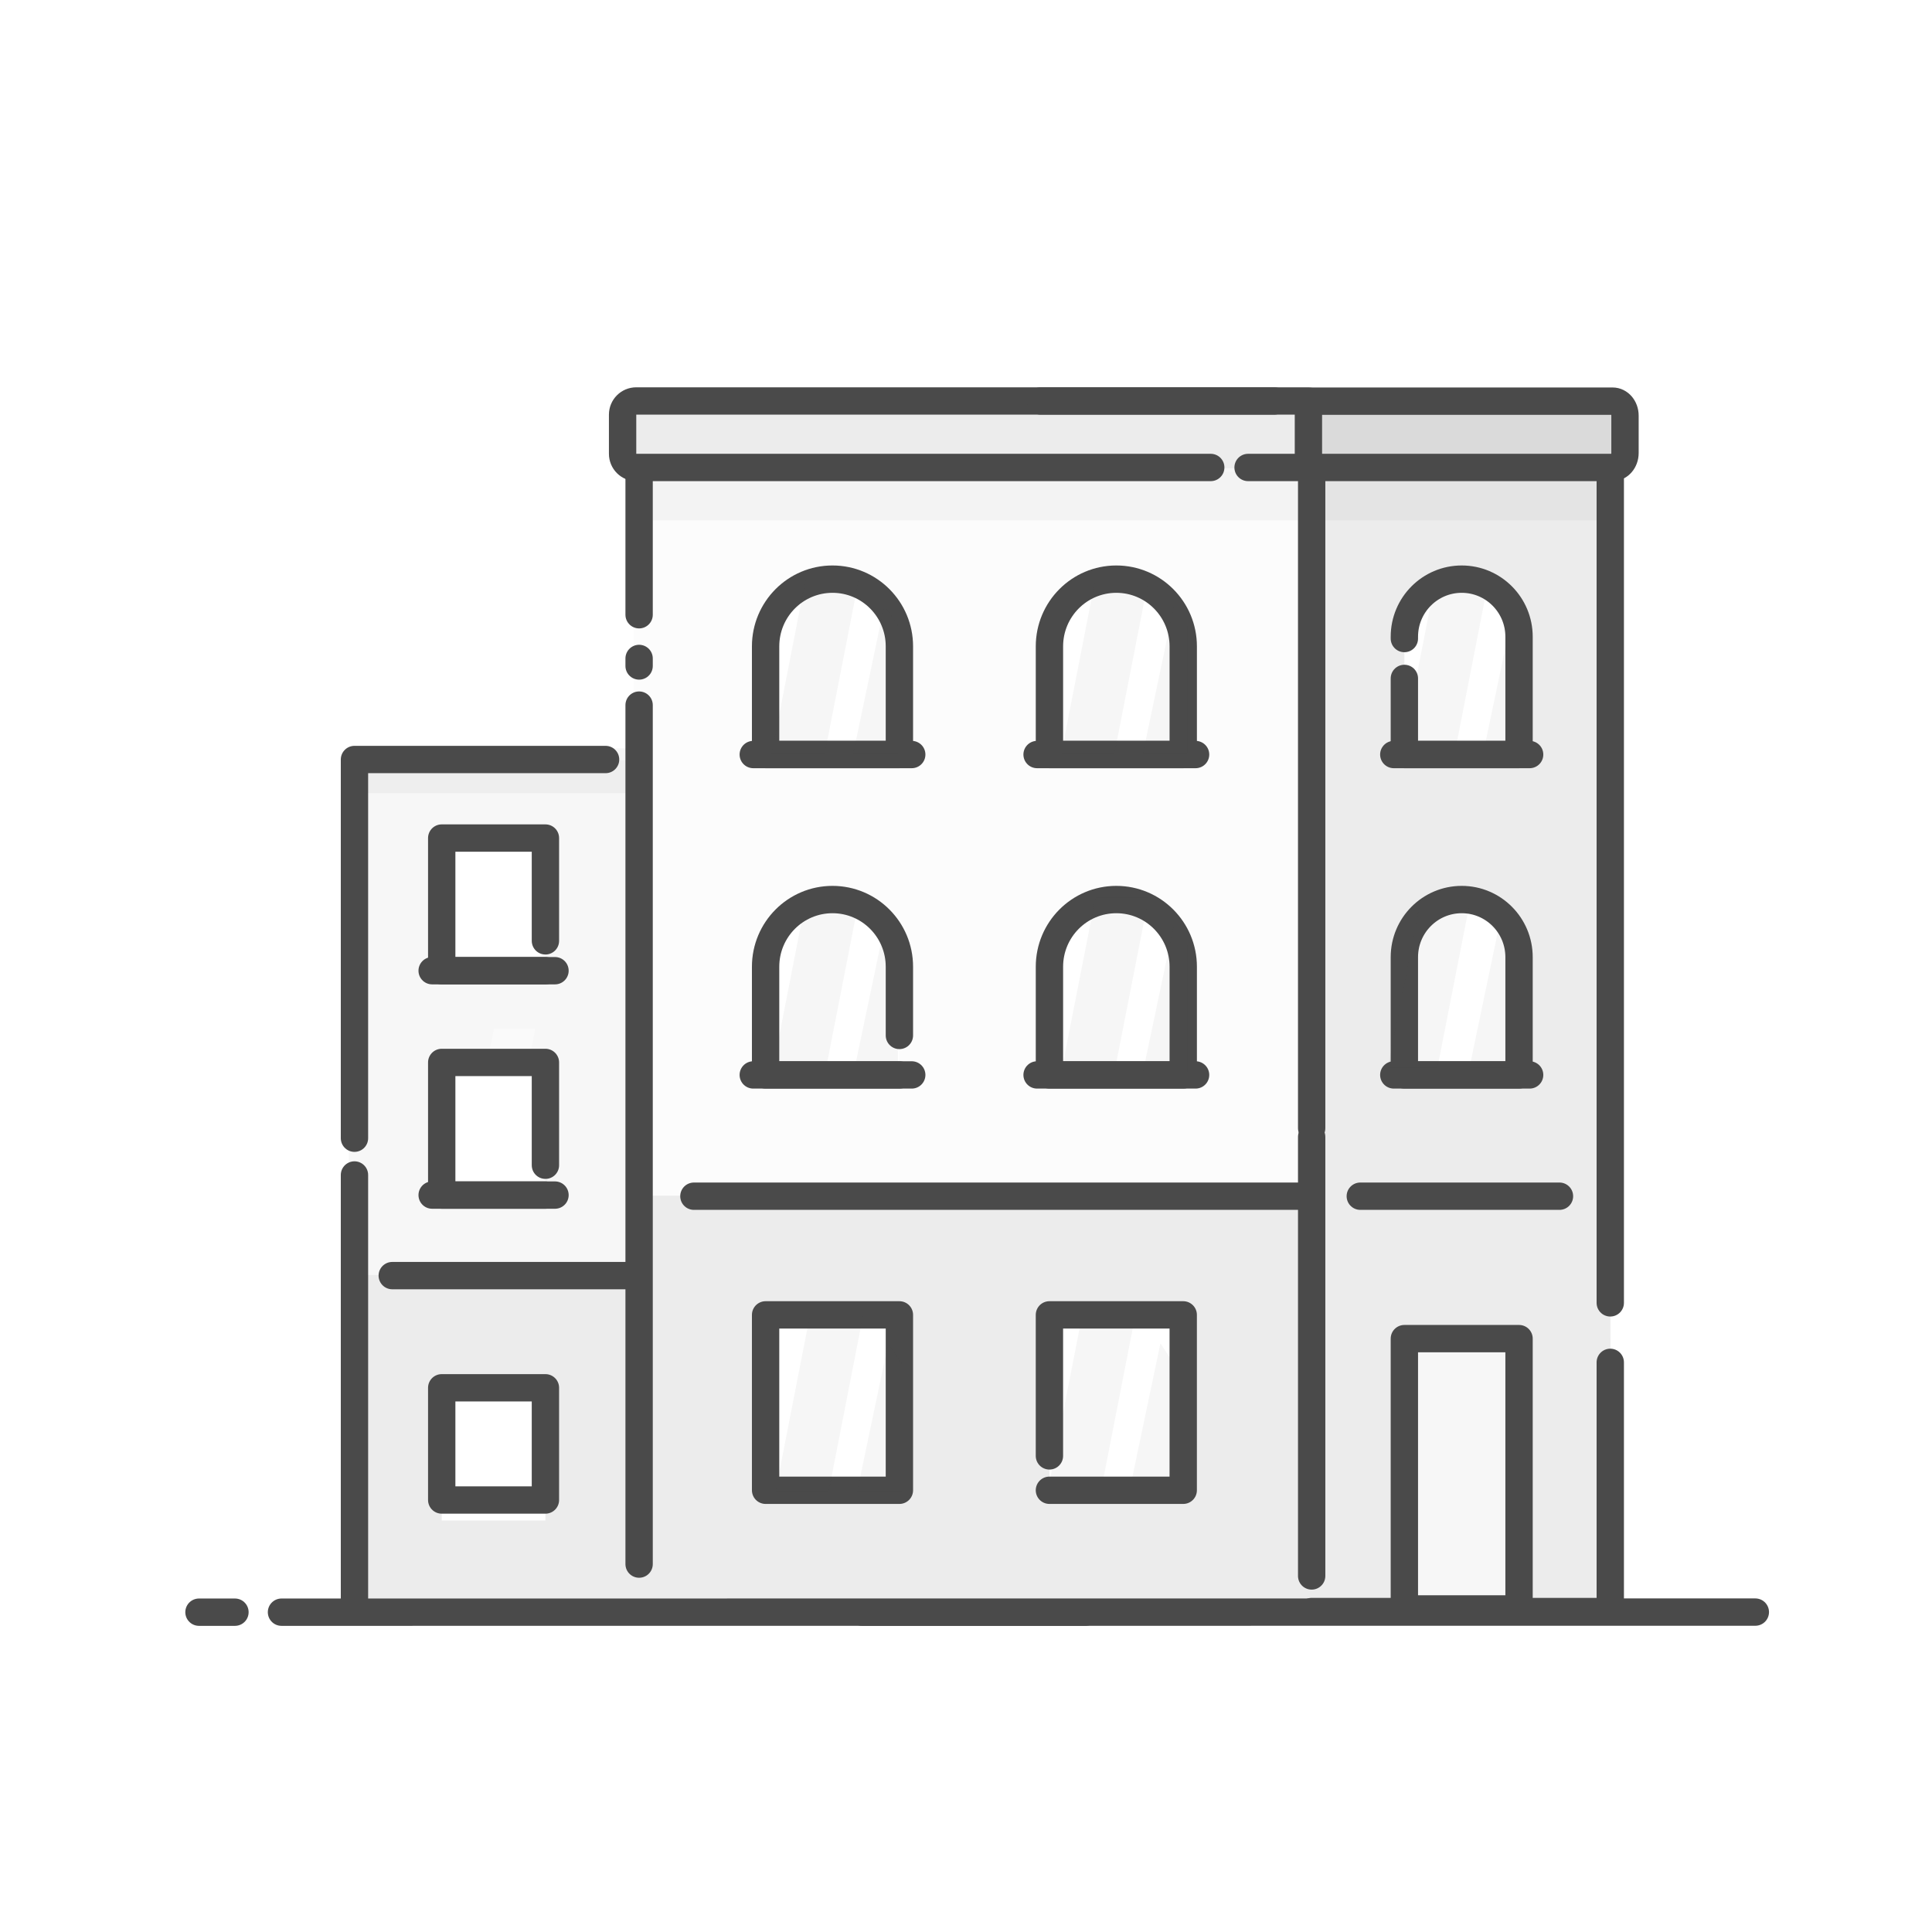 <svg width="106" height="106" viewBox="0 0 106 106" fill="none" xmlns="http://www.w3.org/2000/svg">
<path d="M106 0H0V106H106V0Z" fill="white"/>
<path d="M47.309 70.707V88.453H59.555L59.496 41.671H47.309V69.249V70.707Z" fill="#ECECEC"/>
<path d="M19.142 64.516V88.453H47.309V41.671L19.142 41.76V62.292" fill="#F7F7F7"/>
<path fill-rule="evenodd" clip-rule="evenodd" d="M19.157 69.951V88.418H88.348V69.951H24.72H19.157Z" fill="#ECECEC"/>
<path d="M35.118 69.987H21.521" stroke="#4A4A4A" stroke-width="1.5" stroke-linecap="round" stroke-linejoin="round"/>
<path fill-rule="evenodd" clip-rule="evenodd" d="M36.551 53.258H42.242V48.838C42.242 47.26 40.968 45.98 39.397 45.98C37.825 45.98 36.551 47.26 36.551 48.838V53.258Z" fill="#ECECEC"/>
<path opacity="0.428" d="M41.684 45.98L40.225 53.259H37.964L39.423 45.98H41.684Z" fill="white"/>
<path fill-rule="evenodd" clip-rule="evenodd" d="M36.551 53.258H42.242V48.838C42.242 47.26 40.968 45.98 39.397 45.98C37.825 45.98 36.551 47.26 36.551 48.838V53.258Z" stroke="#4A4A4A" stroke-width="1.5" stroke-linecap="round" stroke-linejoin="round"/>
<path d="M36.027 53.258H42.767" stroke="#4A4A4A" stroke-width="1.5" stroke-linecap="round" stroke-linejoin="round"/>
<path fill-rule="evenodd" clip-rule="evenodd" d="M35.675 53.401H43.023V54.037C43.023 54.411 42.748 54.728 42.379 54.779L36.525 55.602C36.117 55.659 35.739 55.373 35.682 54.963C35.677 54.928 35.675 54.894 35.675 54.859V53.401Z" fill="#4A4A4A" fill-opacity="0.08"/>
<path fill-rule="evenodd" clip-rule="evenodd" d="M24.235 53.258H29.925V45.98H24.235V53.258Z" fill="white"/>
<path opacity="0.428" d="M29.367 56.445L27.908 63.724H25.647L27.106 56.445H29.367Z" fill="white"/>
<path d="M29.925 51.62V45.98H24.235V53.258H29.925" stroke="#4A4A4A" stroke-width="1.5" stroke-linecap="round" stroke-linejoin="round"/>
<path d="M23.71 53.258H30.45" stroke="#4A4A4A" stroke-width="1.5" stroke-linecap="round" stroke-linejoin="round"/>
<path fill-rule="evenodd" clip-rule="evenodd" d="M24.235 65.569H29.925V58.291H24.235V65.569Z" fill="white"/>
<path d="M29.925 63.931V58.291H24.235V65.569H29.925" stroke="#4A4A4A" stroke-width="1.5" stroke-linecap="round" stroke-linejoin="round"/>
<path d="M23.71 65.569H30.45" stroke="#4A4A4A" stroke-width="1.5" stroke-linecap="round" stroke-linejoin="round"/>
<path fill-rule="evenodd" clip-rule="evenodd" d="M24.235 83.42H29.925V76.142H24.235V83.42Z" fill="white"/>
<path fill-rule="evenodd" clip-rule="evenodd" d="M29.925 76.142H24.235V82.298H29.925V76.142Z" stroke="#4A4A4A" stroke-width="1.5" stroke-linecap="round" stroke-linejoin="round"/>
<path fill-rule="evenodd" clip-rule="evenodd" d="M36.551 66.185H42.242V61.764C42.242 60.186 40.968 58.907 39.397 58.907C37.825 58.907 36.551 60.186 36.551 61.764V66.185Z" fill="#ECECEC"/>
<path opacity="0.428" d="M41.684 58.907L40.225 66.186H37.964L39.423 58.907H41.684Z" fill="white"/>
<path fill-rule="evenodd" clip-rule="evenodd" d="M36.551 66.185H42.242V61.764C42.242 60.186 40.968 58.907 39.397 58.907C37.825 58.907 36.551 60.186 36.551 61.764V66.185Z" stroke="#4A4A4A" stroke-width="1.5" stroke-linecap="round" stroke-linejoin="round"/>
<path d="M36.027 66.185H42.767" stroke="#4A4A4A" stroke-width="1.5" stroke-linecap="round" stroke-linejoin="round"/>
<path fill-rule="evenodd" clip-rule="evenodd" d="M35.675 66.327H43.023V66.963C43.023 67.337 42.748 67.654 42.379 67.706L36.525 68.528C36.117 68.585 35.739 68.299 35.682 67.889C35.677 67.855 35.675 67.82 35.675 67.785V66.327Z" fill="#4A4A4A" fill-opacity="0.08"/>
<path fill-rule="evenodd" clip-rule="evenodd" d="M51.194 83.42H55.746V76.142H51.194V83.42Z" fill="#DADADA"/>
<path fill-rule="evenodd" clip-rule="evenodd" d="M51.194 88.345H55.746V77.877C55.746 77.463 55.412 77.127 55 77.127H51.941C51.528 77.127 51.194 77.463 51.194 77.877V88.345Z" fill="#ECECEC" stroke="#4A4A4A" stroke-width="1.5" stroke-linecap="round" stroke-linejoin="round"/>
<path fill-rule="evenodd" clip-rule="evenodd" d="M36.629 83.42H42.162V76.142H36.629V83.42Z" fill="#F7F7F7"/>
<path opacity="0.428" d="M41.62 76.142L40.201 83.421H38.002L39.421 76.142H41.62Z" fill="white"/>
<path d="M36.629 83.42H41.415C41.827 83.42 42.162 83.085 42.162 82.671V76.892C42.162 76.478 41.827 76.142 41.415 76.142H37.376C36.964 76.142 36.629 76.478 36.629 76.892V81.994" stroke="#4A4A4A" stroke-width="1.5" stroke-linecap="round" stroke-linejoin="round"/>
<path fill-rule="evenodd" clip-rule="evenodd" d="M51.101 53.258H55.843V48.361C55.843 47.046 54.782 45.98 53.472 45.98C52.163 45.98 51.101 47.046 51.101 48.361V53.258Z" fill="#ECECEC"/>
<path opacity="0.428" d="M55.378 45.98L54.162 53.259H52.278L53.494 45.98H55.378Z" fill="white"/>
<path d="M51.101 50.1V53.258H55.843V48.361C55.843 47.046 54.782 45.98 53.472 45.98C52.163 45.98 51.101 47.046 51.101 48.361V48.445" stroke="#4A4A4A" stroke-width="1.5" stroke-linecap="round" stroke-linejoin="round"/>
<path d="M50.664 53.258H56.281" stroke="#4A4A4A" stroke-width="1.5" stroke-linecap="round" stroke-linejoin="round"/>
<path fill-rule="evenodd" clip-rule="evenodd" d="M50.37 53.401H56.493V54.054C56.493 54.421 56.23 54.733 55.87 54.794L51.24 55.574C50.834 55.643 50.449 55.367 50.38 54.959C50.374 54.918 50.37 54.876 50.37 54.835V53.401Z" fill="#4A4A4A" fill-opacity="0.08"/>
<path fill-rule="evenodd" clip-rule="evenodd" d="M51.101 66.185H55.843V61.288C55.843 59.973 54.782 58.907 53.472 58.907C52.163 58.907 51.101 59.973 51.101 61.288V66.185Z" fill="#ECECEC"/>
<path opacity="0.428" d="M55.378 58.907L54.162 66.186H52.278L53.494 58.907H55.378Z" fill="white"/>
<path fill-rule="evenodd" clip-rule="evenodd" d="M51.101 66.185H55.843V61.288C55.843 59.973 54.782 58.907 53.472 58.907C52.163 58.907 51.101 59.973 51.101 61.288V66.185Z" stroke="#4A4A4A" stroke-width="1.5" stroke-linecap="round" stroke-linejoin="round"/>
<path d="M50.664 66.185H56.281" stroke="#4A4A4A" stroke-width="1.5" stroke-linecap="round" stroke-linejoin="round"/>
<path fill-rule="evenodd" clip-rule="evenodd" d="M50.37 66.327H56.493V66.981C56.493 67.347 56.23 67.66 55.87 67.721L51.24 68.501C50.834 68.569 50.449 68.294 50.38 67.885C50.374 67.844 50.37 67.803 50.37 67.761V66.327Z" fill="#4A4A4A" fill-opacity="0.08"/>
<path d="M59.555 41.346L47.921 41.381" stroke="#4A4A4A" stroke-width="1.5" stroke-linecap="round" stroke-linejoin="round"/>
<path opacity="0.616" fill-rule="evenodd" clip-rule="evenodd" d="M47.309 43.518H19.142V41.056H47.309V43.518Z" fill="#4A4A4A" fill-opacity="0.08"/>
<path d="M19.448 41.671V62.448M19.448 64.466V88.274M19.467 41.671H33.225" stroke="#4A4A4A" stroke-width="1.5" stroke-linecap="round" stroke-linejoin="round"/>
<path fill-rule="evenodd" clip-rule="evenodd" d="M48.063 42.112V38.897H56.557H59.327V42.112H48.063Z" fill="#DADADA"/>
<path d="M46.926 38.601H59.267C59.547 38.601 59.775 38.889 59.775 39.243V40.907C59.775 41.262 59.547 41.549 59.267 41.549H46.926" stroke="#4A4A4A" stroke-width="1.5" stroke-linecap="round" stroke-linejoin="round"/>
<path d="M46.882 41.55C47.281 41.55 47.604 41.225 47.604 40.825V39.343C47.604 38.929 47.27 38.594 46.858 38.594H35.728" stroke="#4A4A4A" stroke-width="1.5" stroke-linecap="round" stroke-linejoin="round"/>
<path opacity="0.616" fill-rule="evenodd" clip-rule="evenodd" d="M59.555 43.518H47.309V41.056H59.555V43.518Z" fill="#4A4A4A" fill-opacity="0.08"/>
<path d="M57.106 71.526H49.146" stroke="#4A4A4A" stroke-width="1.5" stroke-linecap="round" stroke-linejoin="round"/>
<path d="M47.309 41.671V68.653M59.555 75.808V42M47.309 88.453H59.555V78.245L47.309 88.453Z" stroke="#4A4A4A" stroke-width="1.5" stroke-linecap="round" stroke-linejoin="round"/>
<path d="M47.003 68.756V86.607" stroke="#4A4A4A" stroke-width="1.5" stroke-linecap="round" stroke-linejoin="round"/>
<path d="M71.965 64.499V88.175H88.348L88.269 25.761H71.965V62.554V64.499Z" fill="#ECECEC"/>
<path d="M34.78 43.673V65.631H72.019V25.869L34.78 25.938V41.94" fill="#FCFCFC"/>
<path fill-rule="evenodd" clip-rule="evenodd" d="M42.005 41.398H49.346V35.462C49.346 33.426 47.703 31.775 45.675 31.775C43.648 31.775 42.005 33.426 42.005 35.462V41.398Z" fill="white"/>
<path fill-rule="evenodd" clip-rule="evenodd" d="M42.005 41.398H49.346V35.462C49.346 33.426 47.703 31.775 45.675 31.775C43.648 31.775 42.005 33.426 42.005 35.462V41.398Z" stroke="#4A4A4A" stroke-width="1.5" stroke-linecap="round" stroke-linejoin="round"/>
<path d="M41.328 41.398H50.023" stroke="#4A4A4A" stroke-width="1.5" stroke-linecap="round" stroke-linejoin="round"/>
<path fill-rule="evenodd" clip-rule="evenodd" d="M57.578 41.398H64.919V35.462C64.919 33.426 63.275 31.775 61.248 31.775C59.221 31.775 57.578 33.426 57.578 35.462V41.398Z" fill="white"/>
<path fill-rule="evenodd" clip-rule="evenodd" d="M57.578 41.398H64.919V35.462C64.919 33.426 63.275 31.775 61.248 31.775C59.221 31.775 57.578 33.426 57.578 35.462V41.398Z" stroke="#4A4A4A" stroke-width="1.5" stroke-linecap="round" stroke-linejoin="round"/>
<path d="M56.9 41.398H65.596" stroke="#4A4A4A" stroke-width="1.5" stroke-linecap="round" stroke-linejoin="round"/>
<path fill-rule="evenodd" clip-rule="evenodd" d="M42.005 58.976H49.346V53.04C49.346 51.004 47.703 49.354 45.675 49.354C43.648 49.354 42.005 51.004 42.005 53.04V58.976Z" fill="white"/>
<path opacity="0.05" d="M47.133 49.354L45.25 58.977H42.333L44.216 49.354H47.133Z" fill="#4A4A4A"/>
<path opacity="0.05" d="M47.133 31.722L45.25 41.346H42.333L44.216 31.722H47.133Z" fill="#4A4A4A"/>
<path opacity="0.05" d="M63.027 31.722L61.144 41.346H58.227L60.109 31.722H63.027Z" fill="#4A4A4A"/>
<path opacity="0.05" d="M49.267 51.968V58.977H46.813L48.52 50.843L49.267 51.968Z" fill="#4A4A4A"/>
<path opacity="0.05" d="M49.267 34.336V41.346H46.813L48.52 33.211L49.267 34.336Z" fill="#4A4A4A"/>
<path opacity="0.05" d="M65.16 34.336V41.346H62.707L64.414 33.211L65.16 34.336Z" fill="#4A4A4A"/>
<path d="M49.346 56.81V53.04C49.346 51.004 47.703 49.354 45.675 49.354C43.648 49.354 42.005 51.004 42.005 53.04V58.976H49.346" stroke="#4A4A4A" stroke-width="1.5" stroke-linecap="round" stroke-linejoin="round"/>
<path d="M41.328 58.976H50.023" stroke="#4A4A4A" stroke-width="1.5" stroke-linecap="round" stroke-linejoin="round"/>
<path fill-rule="evenodd" clip-rule="evenodd" d="M57.578 58.976H64.919V53.04C64.919 51.004 63.275 49.354 61.248 49.354C59.221 49.354 57.578 51.004 57.578 53.04V58.976Z" fill="white"/>
<path fill-rule="evenodd" clip-rule="evenodd" d="M57.578 58.976H64.919V53.04C64.919 51.004 63.275 49.354 61.248 49.354C59.221 49.354 57.578 51.004 57.578 53.04V58.976Z" stroke="#4A4A4A" stroke-width="1.5" stroke-linecap="round" stroke-linejoin="round"/>
<path d="M56.9 58.976H65.596" stroke="#4A4A4A" stroke-width="1.5" stroke-linecap="round" stroke-linejoin="round"/>
<path fill-rule="evenodd" clip-rule="evenodd" d="M35.118 65.63V88.418H88.348V65.63H39.398H35.118Z" fill="#ECECEC"/>
<path fill-rule="evenodd" clip-rule="evenodd" d="M42.005 81.764H49.346V72.141H42.005V81.764Z" fill="#ECECEC"/>
<path opacity="0.428" d="M48.626 72.141L46.743 81.765H43.826L45.709 72.141H48.626Z" fill="white"/>
<path fill-rule="evenodd" clip-rule="evenodd" d="M42.005 81.764H49.346V72.141H42.005V81.764Z" fill="white" stroke="#4A4A4A" stroke-width="1.5" stroke-linecap="round" stroke-linejoin="round"/>
<path opacity="0.05" d="M47.346 72.214L45.464 81.838H42.547L44.429 72.214H47.346Z" fill="#4A4A4A"/>
<path opacity="0.05" d="M49.48 74.829V81.838H47.027L48.733 73.704L49.48 74.829Z" fill="#4A4A4A"/>
<path fill-rule="evenodd" clip-rule="evenodd" d="M77.051 88.274H83.343V73.444H77.051V88.274Z" fill="#F7F7F7" stroke="#4A4A4A" stroke-width="1.5" stroke-linecap="round" stroke-linejoin="round"/>
<path fill-rule="evenodd" clip-rule="evenodd" d="M57.577 81.764H64.918V72.141H57.577V81.764Z" fill="white"/>
<path opacity="0.05" d="M62.28 72.214L60.397 81.838H57.48L59.363 72.214H62.28Z" fill="#4A4A4A"/>
<path opacity="0.05" d="M64.414 74.829V81.838H61.96L63.667 73.704L64.414 74.829Z" fill="#4A4A4A"/>
<path d="M57.577 81.764H64.918V72.141H57.577V79.878" stroke="#4A4A4A" stroke-width="1.5" stroke-linecap="round" stroke-linejoin="round"/>
<path fill-rule="evenodd" clip-rule="evenodd" d="M77.051 41.398H83.343V34.935C83.343 33.19 81.935 31.775 80.197 31.775C78.46 31.775 77.051 33.19 77.051 34.935V41.398Z" fill="white"/>
<path opacity="0.05" d="M81.693 31.722L79.81 41.346H76.893L78.776 31.722H81.693Z" fill="#4A4A4A"/>
<path opacity="0.05" d="M83.827 34.336V41.346H81.373L83.08 33.211L83.827 34.336Z" fill="#4A4A4A"/>
<path d="M77.051 37.222V41.398H83.343V34.935C83.343 33.19 81.935 31.775 80.197 31.775C78.46 31.775 77.051 33.19 77.051 34.935V35.034" stroke="#4A4A4A" stroke-width="1.5" stroke-linecap="round" stroke-linejoin="round"/>
<path d="M76.471 41.398H83.924" stroke="#4A4A4A" stroke-width="1.5" stroke-linecap="round" stroke-linejoin="round"/>
<path fill-rule="evenodd" clip-rule="evenodd" d="M77.051 58.976H83.343V52.514C83.343 50.769 81.935 49.354 80.197 49.354C78.46 49.354 77.051 50.769 77.051 52.514V58.976Z" fill="white"/>
<path fill-rule="evenodd" clip-rule="evenodd" d="M77.051 58.976H83.343V52.514C83.343 50.769 81.935 49.354 80.197 49.354C78.46 49.354 77.051 50.769 77.051 52.514V58.976Z" stroke="#4A4A4A" stroke-width="1.5" stroke-linecap="round" stroke-linejoin="round"/>
<path d="M76.471 58.976H83.924" stroke="#4A4A4A" stroke-width="1.5" stroke-linecap="round" stroke-linejoin="round"/>
<path d="M88.269 25.563L72.553 25.601" stroke="#4A4A4A" stroke-width="1.5" stroke-linecap="round" stroke-linejoin="round"/>
<path opacity="0.616" fill-rule="evenodd" clip-rule="evenodd" d="M72.019 28.55H34.78V25.295H72.019V28.55Z" fill="#4A4A4A" fill-opacity="0.08"/>
<path d="M35.065 25.712V33.728M35.065 36.126V36.539M35.065 38.686V85.814" stroke="#4A4A4A" stroke-width="1.5" stroke-linecap="round" stroke-linejoin="round"/>
<path fill-rule="evenodd" clip-rule="evenodd" d="M72.026 26.341V22.374H84.493H88.559V26.341H72.026Z" fill="#DADADA"/>
<path d="M72.024 22.009H88.479C88.853 22.009 89.156 22.364 89.156 22.802V24.855C89.156 25.293 88.853 25.648 88.479 25.648H72.024" stroke="#4A4A4A" stroke-width="1.5" stroke-linecap="round" stroke-linejoin="round"/>
<path fill-rule="evenodd" clip-rule="evenodd" d="M34.534 25.69V22.374H63.138H72.281V25.69H34.534Z" fill="#ECECEC"/>
<path d="M66.428 25.648H34.906C34.493 25.648 34.159 25.312 34.159 24.898V22.75C34.159 22.336 34.493 22 34.906 22C41.227 22 47.548 22 53.87 22C58.25 22 63.597 22 69.912 22" stroke="#4A4A4A" stroke-width="1.5" stroke-linecap="round" stroke-linejoin="round"/>
<path d="M68.476 25.648H71.787V22H57.091" stroke="#4A4A4A" stroke-width="1.5" stroke-linecap="round" stroke-linejoin="round"/>
<path opacity="0.616" fill-rule="evenodd" clip-rule="evenodd" d="M88.771 28.55H72.579V25.527H88.771V28.55Z" fill="#4A4A4A" fill-opacity="0.08"/>
<path d="M71.342 65.63H38.071" stroke="#4A4A4A" stroke-width="1.5" stroke-linecap="round" stroke-linejoin="round"/>
<path d="M85.561 65.63H74.633" stroke="#4A4A4A" stroke-width="1.5" stroke-linecap="round" stroke-linejoin="round"/>
<path d="M71.965 88.418H88.348V74.746M88.348 71.482V26.201M71.965 25.761V61.898" stroke="#4A4A4A" stroke-width="1.5" stroke-linecap="round" stroke-linejoin="round"/>
<path d="M71.965 62.375V86.465" stroke="#4A4A4A" stroke-width="1.5" stroke-linecap="round" stroke-linejoin="round"/>
<path d="M15.444 88.453L96.307 88.448" stroke="#4A4A4A" stroke-width="1.5" stroke-linecap="round"/>
<path d="M12.891 88.453H10.917" stroke="#4A4A4A" stroke-width="1.5" stroke-linecap="round"/>
<path opacity="0.05" d="M63.026 49.237L61.144 58.82H58.227L60.109 49.237H63.026Z" fill="#4A4A4A"/>
<path opacity="0.05" d="M80.627 49.6L78.869 58.56H76.147L77.904 49.6H80.627Z" fill="#4A4A4A"/>
<path opacity="0.05" d="M65.16 51.84V58.82H62.706L64.413 50.721L65.16 51.84Z" fill="#4A4A4A"/>
<path opacity="0.05" d="M82.867 52.126V58.56H80.627L82.185 51.094L82.867 52.126Z" fill="#4A4A4A"/>
</svg>
